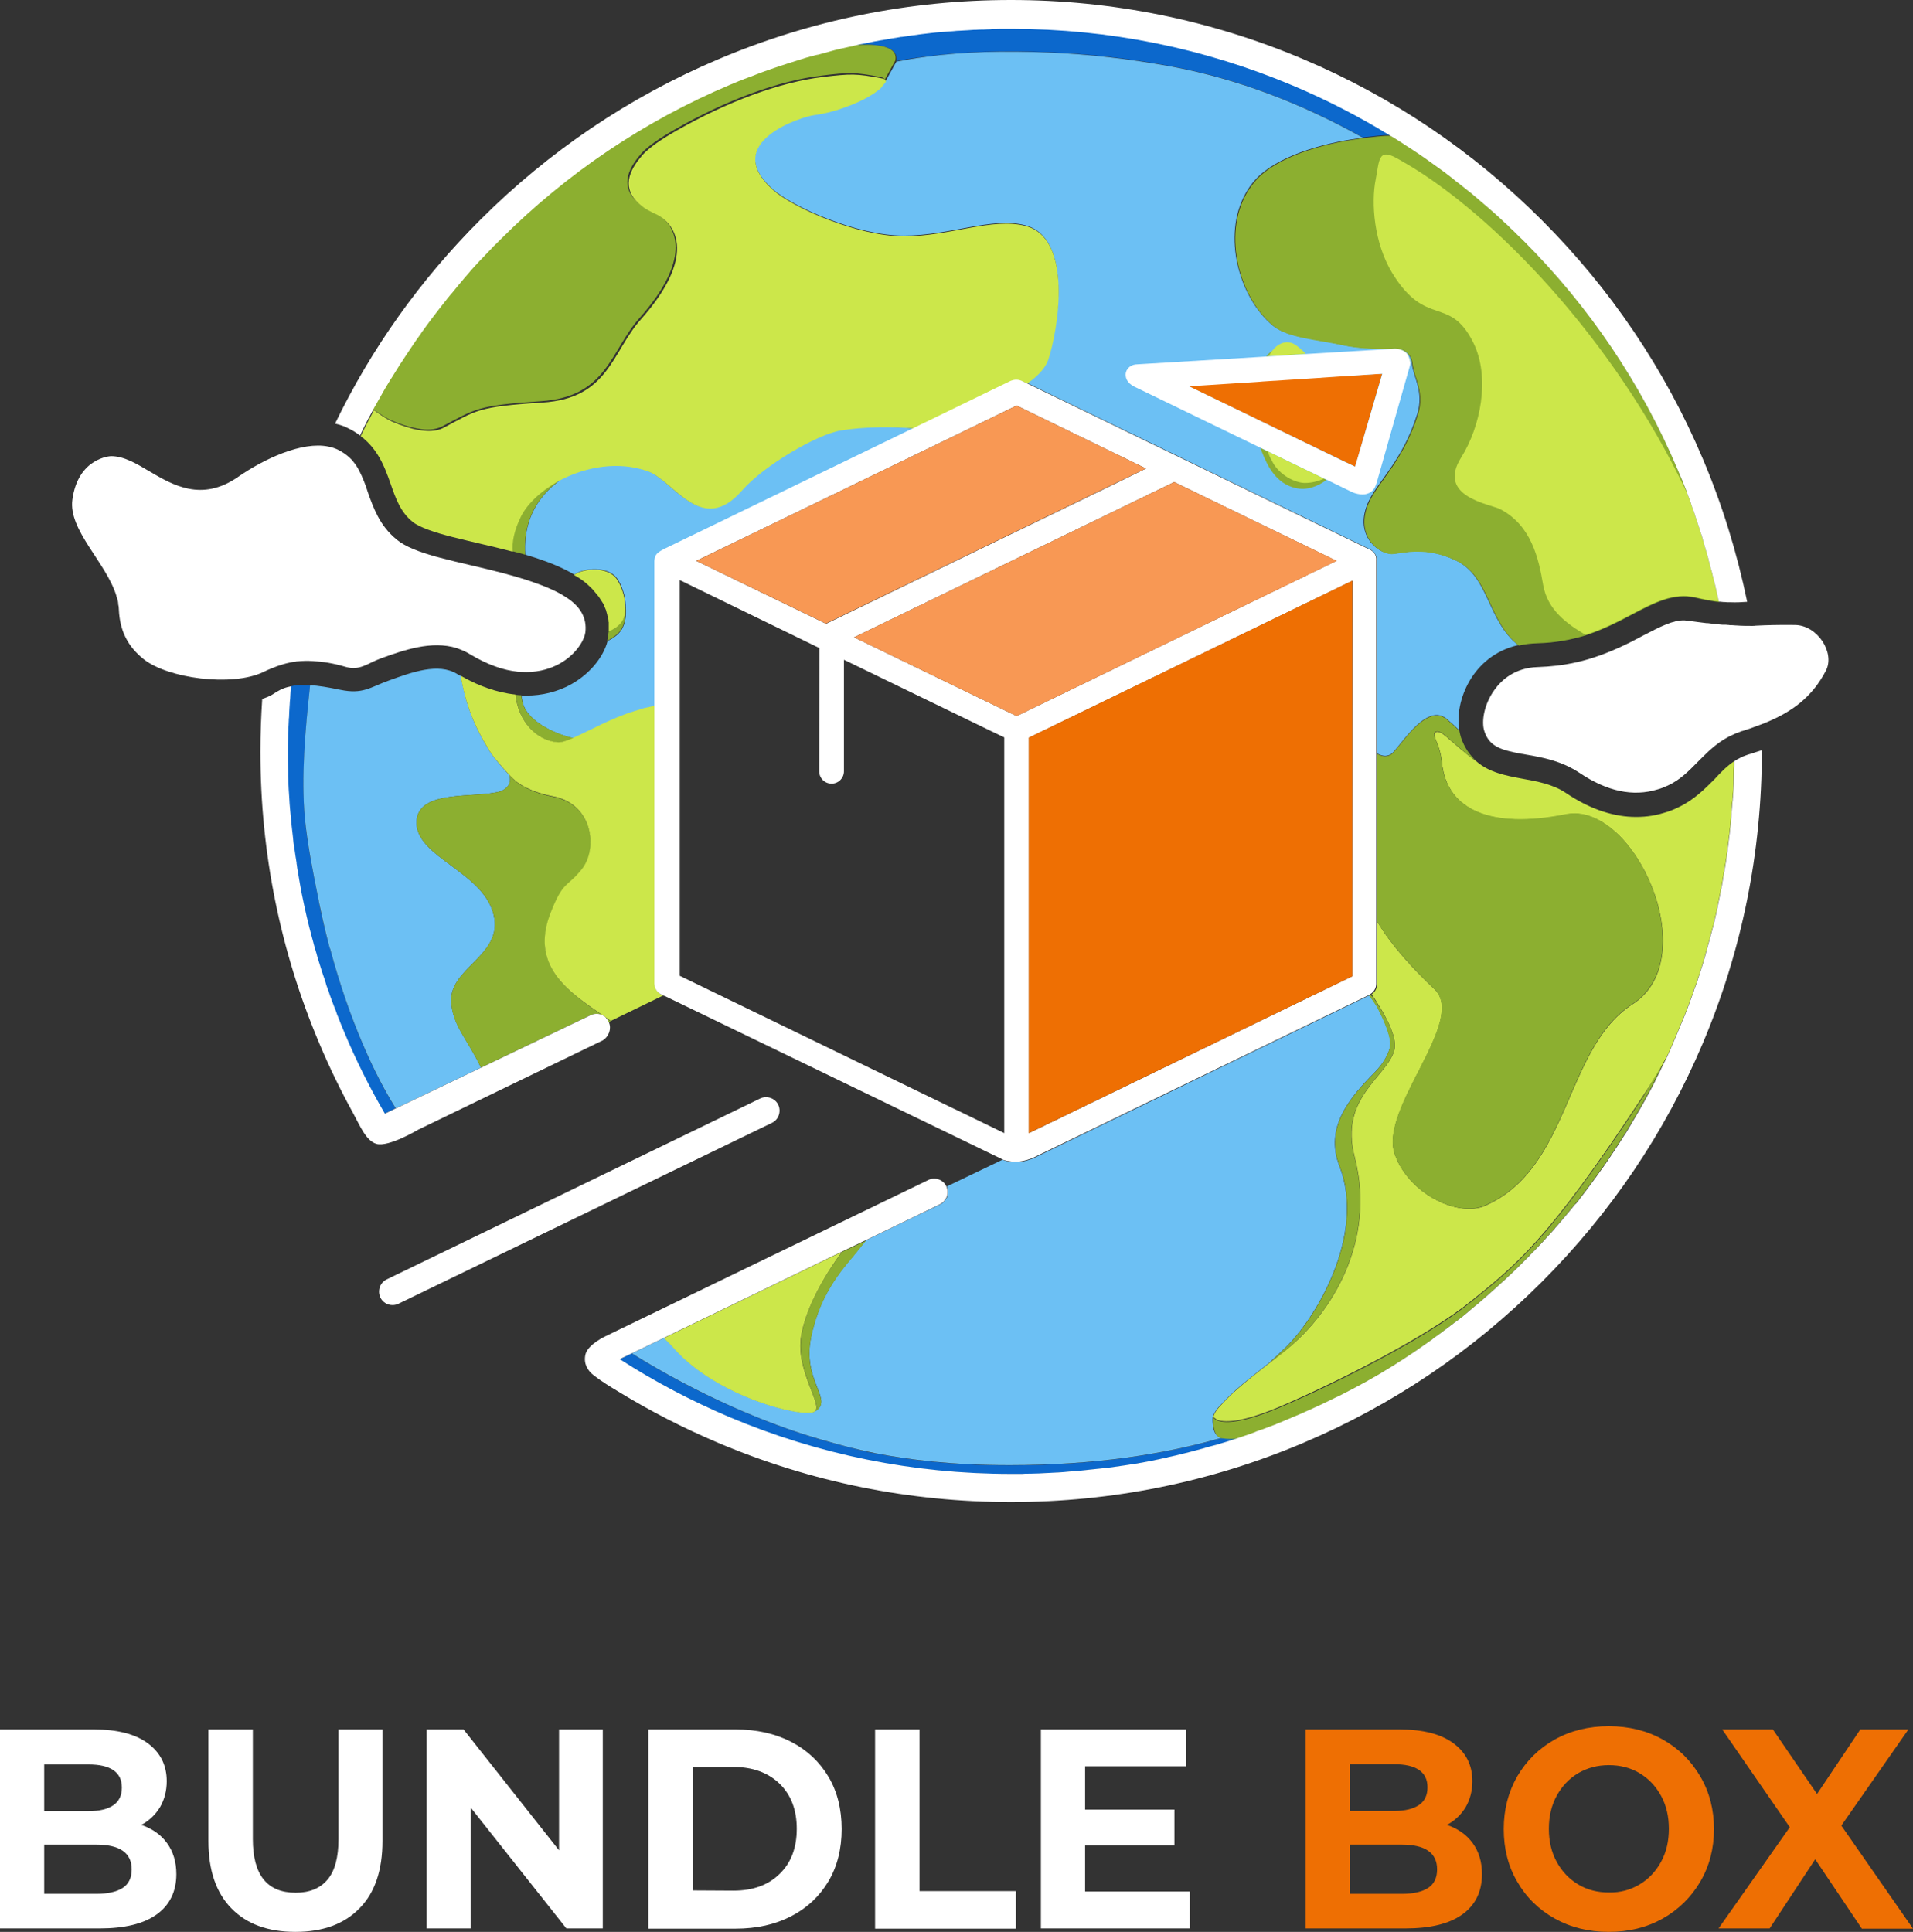 <?xml version="1.0" encoding="utf-8"?>
<!-- Generator: Adobe Illustrator 22.1.0, SVG Export Plug-In . SVG Version: 6.00 Build 0)  -->
<svg version="1.1" id="LOGO_BLECK_bg__x28_the_text_below_x29_"
	 xmlns="http://www.w3.org/2000/svg" xmlns:xlink="http://www.w3.org/1999/xlink" x="0px" y="0px" viewBox="0 0 835.3 843.6"
	 style="enable-background:new 0 0 835.3 843.6;" xml:space="preserve">
<rect x="0" y="0" width="835.3" height="843.6" fill="#333333" stroke="none"/>
<style type="text/css">
	.st0{display:none;fill:#282828;}
	.st1{fill:#0C68CC;}
	.st2{fill:#FFFFFF;}
	.st3{fill:#6CC0F4;}
	.st4{fill:#8CAF30;}
	.st5{fill:#CCE74A;}
	.st6{fill:#EE6F03;}
	.st7{fill:none;}
	.st8{fill:#F89854;}
</style>
<rect x="-334.6" y="-250.1" class="st0" width="1505" height="1416"/>
<path id="_контур_синий" class="st1" d="M533.6,627.9c-25.3,7.3-55.5,12-92.9,12c-25.2,0-43.9-2.4-57.9-5.1h-0.1
	c-2.6-0.4-5-1-7.3-1.6c-0.1,0-0.2,0-0.3-0.1c-6.7-1.6-12-3.1-16.3-4.3c-24.1-7-53.8-19.6-82.9-37.7c-0.1,0-0.1-0.1-0.2-0.1l-4.7,2.4
	l-0.4,0.2c15.2,9.8,31.1,18.2,47.9,25.3c38.9,16.5,80.3,24.8,122.9,24.8c1.2,0,2.3,0,3.5,0c0.5,0,1,0,1.5,0c0.9,0,1.8,0,2.7-0.1
	c0.2,0,0.4,0,0.7,0c1.2,0,2.4-0.1,3.6-0.1h0.1c1.3,0,2.5-0.1,3.8-0.2c0.1,0,0.2,0,0.3,0c1.2-0.1,2.4-0.1,3.7-0.2c0.1,0,0.2,0,0.3,0
	c1-0.1,2-0.1,3-0.2c0.7,0,1.3-0.1,2-0.2c3.2-0.2,6.5-0.5,9.7-0.9c1-0.1,2-0.2,2.9-0.3c1-0.1,1.9-0.2,2.9-0.3c0.4,0,0.7-0.1,1.1-0.1
	c0.8-0.1,1.5-0.2,2.3-0.3c2.1-0.3,4.1-0.6,6.2-0.9c1-0.2,2-0.3,3.1-0.5c1-0.2,2-0.3,3.1-0.5c0,0,0,0,0.1,0c1.9-0.3,3.9-0.7,5.8-1.1
	c0.1,0,0.3-0.1,0.4-0.1c0.8-0.2,1.6-0.3,2.4-0.5c0.3,0,0.5-0.1,0.8-0.2c0.7-0.1,1.3-0.3,2-0.4c0.5-0.1,1.1-0.2,1.6-0.4
	c0.7-0.2,1.5-0.3,2.2-0.5c2-0.5,4-1,6.1-1.5c1-0.3,2-0.5,3-0.8s2-0.5,3-0.8c1.3-0.3,2.6-0.7,3.9-1.1s2.6-0.7,3.9-1.1
	c0.7-0.2,1.3-0.4,2-0.6c0.8-0.2,1.6-0.5,2.5-0.8c0.8-0.3,1.6-0.5,2.5-0.8c0.1,0,0.2-0.1,0.3-0.1
	C537.6,628.3,535.5,628.2,533.6,627.9z M595,60c-0.2,0-0.4,0.1-0.6,0.1c-0.4,0-0.8,0.1-1.2,0.1l0.1,0.1c0.6-0.1,1.2-0.2,1.8-0.2
	C595.1,60.1,595,60,595,60z M564.3,37C525.4,20.5,484,12.2,441.4,12.2c-1.5,0-2.9,0-4.4,0c-0.1,0-0.2,0-0.3,0c-1.3,0-2.5,0-3.8,0.1
	c-0.6,0-1.1,0-1.7,0.1c-0.7,0-1.4,0-2.1,0.1c-1.1,0-2.1,0.1-3.2,0.1c-0.2,0-0.4,0-0.7,0c-1,0-2,0.1-2.9,0.2c-0.6,0-1.3,0.1-1.9,0.1
	c-0.5,0-1,0.1-1.6,0.1c-0.9,0.1-1.9,0.1-2.8,0.2c-0.5,0-1,0.1-1.5,0.1c-1.3,0.1-2.5,0.2-3.8,0.3c-1.5,0.1-2.9,0.3-4.3,0.4
	c-2.9,0.3-5.8,0.7-8.7,1.1c-1.4,0.2-2.7,0.4-4.1,0.6c-0.3,0-0.6,0.1-0.9,0.1c-1.2,0.2-2.4,0.4-3.7,0.6s-2.7,0.5-4,0.7
	c-0.2,0-0.5,0.1-0.7,0.1c-1.1,0.2-2.2,0.4-3.3,0.6c-0.4,0.1-0.9,0.2-1.3,0.3c-0.8,0.2-1.7,0.3-2.5,0.5c-0.6,0.1-1.1,0.2-1.7,0.3
	c-1,0.2-2.1,0.4-3.1,0.7c-0.2,0-0.3,0.1-0.4,0.1c7.9-0.6,20.7-0.6,19.4,7c3.9-0.8,8-1.4,12.2-1.9c0.2,0,0.4-0.1,0.6-0.1
	c17-2.2,33.8-2.6,53.2-1.9c17.2,0.7,35.5,2.6,54.9,6.3c27.9,5.3,56,15.9,82.7,30.9c4.5-0.5,8.7-1.1,12-1
	C593.4,50.6,579.2,43.3,564.3,37z M172.2,483.1c-8.2-13.2-19.4-36.5-28-68.5c0-0.1-0.1-0.2-0.1-0.3c-0.1-0.2-0.1-0.4-0.2-0.5
	c0-0.1-0.1-0.3-0.1-0.4c0-0.1-0.1-0.2-0.1-0.3c-1.1-4.2-2.2-8.5-3.2-12.9c-0.5-2-0.9-4.2-1.3-6.5c0-0.1,0-0.1,0-0.2
	c-2.6-12.8-5.1-25.1-6.1-36.3c-1.5-18.1,0.1-37.4,2.3-57.9c-2.8-0.2-5.1-0.2-7.1,0.1c-0.1,0-0.2,0-0.3,0.1c-0.4,0.1-0.8,0.1-1.2,0.2
	c-0.1,0.7-0.1,1.3-0.2,2c0,0.5-0.1,1-0.1,1.5c-0.1,0.7-0.1,1.3-0.1,2c-0.1,0.8-0.1,1.6-0.2,2.4c0,0.5-0.1,1-0.1,1.5
	c0,0.6-0.1,1.2-0.1,1.8c-0.1,0.8-0.1,1.6-0.1,2.4c0,0.4,0,0.9-0.1,1.3c0,0.7-0.1,1.5-0.1,2.2s-0.1,1.5-0.1,2.2c0,0.6,0,1.2-0.1,1.8
	c0,0.2,0,0.4,0,0.6c-0.1,5-0.1,10.2,0.1,15.6c0,0.1,0,0.2,0,0.2c0,1.2,0.1,2.4,0.1,3.6c0,0.1,0,0.3,0,0.4c0.1,2.4,0.2,4.7,0.4,7
	c0.1,1.8,0.2,3.7,0.4,5.5c0.1,1.8,0.3,3.7,0.5,5.5c0.1,1.2,0.2,2.4,0.4,3.6c0.1,1.2,0.3,2.4,0.4,3.5v0.1c0.1,1.1,0.3,2.2,0.4,3.3
	c0,0.1,0,0.3,0.1,0.4c0.1,1.2,0.3,2.3,0.5,3.5c0.1,1,0.3,2.1,0.5,3.1c0,0.3,0.1,0.6,0.1,0.9c0.2,1.1,0.3,2.1,0.5,3.2
	c0.2,1.2,0.4,2.4,0.6,3.6c0.2,1.1,0.4,2.3,0.6,3.4c0,0.2,0.1,0.5,0.1,0.7c0.2,1,0.4,1.9,0.6,2.9c1.2,6,2.6,12,4.2,17.9
	c0.2,0.7,0.4,1.4,0.6,2.2c0.2,0.6,0.3,1.2,0.5,1.9c0.3,1,0.6,2,0.9,3c0.3,0.9,0.5,1.9,0.8,2.8c0.5,1.6,1,3.2,1.5,4.8
	c0.2,0.6,0.4,1.2,0.6,1.8c0.3,0.9,0.6,1.8,0.9,2.6c0.1,0.2,0.2,0.5,0.2,0.7c0.2,0.7,0.5,1.4,0.7,2.2c0.2,0.6,0.4,1.1,0.6,1.6
	c0.4,1.1,0.8,2.1,1.1,3.2c0.4,1.1,0.8,2.1,1.2,3.2c0.3,0.8,0.6,1.7,1,2.5c0.3,0.7,0.6,1.4,0.8,2.2c0.9,2.3,1.8,4.6,2.8,6.9
	c5.2,12.2,11,24,17.6,35.3l0.7-0.2l4.1-2C172.6,483.8,172.4,483.4,172.2,483.1z"/>
<path class="st2" d="M171.4,569.9c-2.2,0-4.3-1.2-5.3-3.3c-1.4-2.9-0.2-6.5,2.7-7.9l163.1-79c2.9-1.4,6.5-0.2,7.9,2.7
	s0.2,6.5-2.7,7.9l-163.1,79C173.2,569.7,172.3,569.9,171.4,569.9z"/>
<g id="Вода">
	<path class="st3" d="M607.1,455.3c-0.2-3.9-2.8-9.9-5.5-15.2V440c-1.3-2-2.5-3.8-3.7-5.3l-0.9,0.4l-146,70.8c0,0-3.9,1.6-7.1,1.6
		s-5.5-0.8-5.5-0.8l-0.4-0.2l-0.2-0.1l-24.4,11.7c0.3,0.6,0.4,1.2,0.5,1.8c0,0.1,0,0.2,0,0.3s0,0.1,0,0.2c0,0.4,0,0.8-0.1,1.2
		c0,0.1,0,0.1,0,0.2c0,0,0,0,0,0.1s-0.1,0.3-0.1,0.4v0.1c0,0.1-0.1,0.3-0.2,0.4c-0.1,0.1-0.1,0.3-0.2,0.4c0,0.1-0.1,0.2-0.2,0.3
		c-0.1,0.1-0.1,0.2-0.2,0.3c0,0,0,0.1-0.1,0.1c-0.2,0.3-0.5,0.6-0.7,0.9c-0.1,0.1-0.1,0.1-0.2,0.2c-0.4,0.4-0.9,0.8-1.5,1l-14.1,6.8
		l-18.2,8.8l0,0c-1.3,1.6-2.5,3.2-3.7,4.6c-4.8,6.2-16.1,16.9-20.3,38c-3.8,19.1,10.2,27.1,1.7,32.1c0,0-0.1,0-0.1,0.1
		c-5.3,2.8-42.1-6.4-60.8-27.1c-1.6-1.8-3.2-3.5-4.9-5.1l-13.7,6.6l-0.4,0.2c29.1,18.1,58.8,30.8,82.9,37.7
		c4.3,1.2,9.6,2.8,16.3,4.3c0.1,0,0.2,0,0.3,0.1c2.3,0.5,4.7,1.1,7.3,1.6h0.1c13.9,2.7,32.6,5.1,57.9,5.1c37.4,0,67.6-4.7,92.9-12
		c-0.1,0-0.2,0-0.3,0c-0.6-0.1-1.1-0.3-1.5-0.6l0,0c-2.9-2.1-2.3-8.5-2.3-8.5s0,0,0.1,0.1c0.2-0.9,0.7-1.9,1.5-3.1l0,0
		c0.6-0.8,1.4-1.7,2.4-2.7c1.1-1.2,2.2-2.3,3.4-3.5c3.5-3.4,7.7-6.8,12-10.2l0,0l0,0l0,0l0,0l3.8-3c0.4-0.3,0.8-0.7,1.3-1l0,0
		c2-1.9,4.1-3.8,6.3-5.9c13.7-12.6,36.4-49.9,24.5-80.3c-6.6-17,4.8-30,15.2-40.6C603.4,465.2,607.2,459.6,607.1,455.3z
		 M662.9,281.7c-13.6-10.7-12.6-30.1-27.4-37.1c-6.6-3.1-12.1-3.9-16.6-3.9c-4.8,0-8.4,1-10.9,1.1c-0.2,0-0.4,0-0.7,0
		c-6.2-0.3-16.3-8.7-9.7-22.9c4.1-8.8,14.9-17.9,21.2-38c3.1-9.7-1.7-16.2-2.3-22c0-0.2,0-1.5-0.8-3c-0.6-1.2-1.5-2.3-3-3
		s-3.7-0.8-3.8-0.8s-0.2,0-0.4,0c-1.3,0.1-3,0.1-5,0.1c-4.9,0-11.4-0.3-17.3-1.6c-11.7-2.6-24.2-3.3-30.4-8.4
		c-14.8-12.2-22.3-39.3-11.9-57.8c1.2-2.1,2.6-4.2,4.3-6c9-10,29.1-15.9,45.1-18c0.6-0.1,1.2-0.2,1.8-0.2c0,0-0.1,0-0.1-0.1
		c-26.7-15-54.8-25.6-82.7-30.9c-19.3-3.6-37.7-5.6-54.9-6.3c-19.4-0.7-36.2-0.4-53.2,1.9c-0.2,0-0.4,0.1-0.6,0.1
		c-4,0.5-8.1,1.2-12.2,2l-4.7,8.5l0,0l-0.3,0.5l0,0c0,0-0.1,0.1-0.2,0.2l-0.1,0.1l-0.1,0.1c-0.1,0.2-0.3,0.4-0.5,0.6
		c-0.6,0.7-1.3,1.5-1.8,1.9c-0.1,0.1-0.1,0.1-0.2,0.2l-0.1,0.1c-2.2,1.7-5.4,3.6-9.1,5.3c-0.3,0.1-0.5,0.2-0.8,0.3
		c-0.3,0.1-0.6,0.2-0.8,0.4c-0.6,0.3-1.3,0.5-2,0.8c-0.1,0-0.1,0-0.1,0c-4.7,1.9-10.1,3.4-15.3,4.1c-4.6,0.6-41.1,11.7-18,32.5
		c8.7,7.8,36.9,20.4,57.3,20.4c20.3,0,38.7-8.4,53.2-4.5c20.9,5.6,14.2,45.6,9.4,58.3c-0.9,2.5-3.3,6.3-9.2,10.3l150.1,72.8
		c1.8,0.8,3,2.6,3.1,4.6V329c1,0.4,1.8,0.8,2.4,0.9c1.6,0.5,3.7-0.2,4.7-1.4c4.8-5.2,15.1-21.6,23.5-14.5c1.9,1.6,3.7,3.3,5.4,4.9
		C635,306.5,642.7,286.3,662.9,281.7z M578.1,209l-24.6-11.9l-3.1-1.5c0.2,0.5,0.3,1,0.5,1.5c2.7,7,6.6,14.1,14.7,16
		c5.1,1.2,9.7-0.7,13.6-3.5L578.1,209z M566,150.8c-4-2.8-8-0.9-10.6,2.5l-2.5,2.3l1.1-0.1l11.7-0.7l4.5-0.3
		C568.4,152.7,566.8,151.4,566,150.8z M222.4,338.5c-2.8-3-6.8-7.7-8.1-9.7c-7.2-11.4-10.7-20.4-13.1-33.6c-0.5-0.3-1.1-0.6-1.6-0.9
		c-8.2-5-19.7-0.8-29.9,2.9c-8.1,2.9-11.2,6.1-21.2,4c-5.3-1.1-9.5-1.8-13.1-2c-2.2,20.5-3.9,39.8-2.3,57.9
		c1.1,11.3,3.5,23.6,6.1,36.3c0,0.1,0,0.1,0,0.2c0.5,2.2,0.9,4.4,1.4,6.6c1,4.4,2,8.7,3.1,12.8c0,0.1,0,0.2,0.1,0.3
		c0,0.1,0.1,0.3,0.1,0.4c0,0.2,0.1,0.4,0.2,0.5c0,0.1,0.1,0.2,0.1,0.3c8.6,32,19.8,55.3,28,68.5c0.2,0.3,0.4,0.6,0.5,0.9l0,0
		l0.1,0.1l37.2-17.8c-5.7-12.2-12.6-18.6-13-29.1c-0.5-14.1,21.2-19.7,18.9-35.7c-2.9-20.7-35.3-26.7-34-43.1
		c1.1-13.8,25.9-9.5,36.8-12.8C220.8,344.6,223.7,342.5,222.4,338.5z M366.8,187.7c-10.2,1.6-33.6,15.3-43.1,26.2
		c-17.8,20.3-29.8-4.5-41.4-8.5c-12.8-4.4-26.6-1.9-37.4,3.7c-0.5,0.6-1.1,1.2-1.8,1.7c-12,9.4-14.4,21.6-13.7,31.4
		c6.4,1.9,12.6,4.1,17.9,6.8c1.2,0.6,2.4,1.3,3.5,1.9c4.3-3.1,14.6-3.7,18.5,1.5c2.1,2.8,3.8,7.7,3.9,12.1c0,0,0,0,0,0.1
		c0.5,4.4-0.3,9.1-2.9,11.8c-1.3,1.4-3,2.6-5,3.5c-1.7,6.7-7.7,15-18,20c-6.6,3.1-13.3,4.1-19.6,3.8c0.2,1.6,0.5,3.1,1,4.5
		c2.7,6.9,12.8,12.1,21.8,14.2c1.8-0.8,3.8-1.8,5.9-2.8c0.6-0.3,1.2-0.6,1.9-0.9c3-1.5,6.2-3.1,9.8-4.6c1.1-0.5,2.3-1,3.4-1.4
		c1.4-0.6,2.9-1.1,4.4-1.6c0.2-0.1,0.5-0.2,0.7-0.2c1.3-0.4,2.6-0.8,3.9-1.2c0.5-0.1,0.9-0.2,1.4-0.4c1.3-0.3,2.7-0.7,4.1-0.9v-62.9
		l0,0c0-0.5,0-1.2,0.3-1.9c0.1-0.2,0.1-0.4,0.2-0.5c0-0.1,0.1-0.2,0.1-0.2c0-0.1,0.1-0.2,0.1-0.2c0.7-1.4,4-2.9,4-2.9l108.7-52.7
		C388.4,186,377.3,186,366.8,187.7z"/>
</g>
<g id="Земля">
	<path class="st4" d="M728.1,460.5c-0.5,1.1-1,2.2-1.6,3.3c-0.3,0.5-0.5,1.1-0.8,1.6c-0.9,1.9-1.8,3.8-2.8,5.7
		c-0.2,0.5-0.5,1-0.7,1.5c0,0.1-0.1,0.1-0.1,0.2c-0.7,1.3-1.3,2.6-2,3.8c-3.1,5.9-6.5,11.6-9.9,17.3c-0.3,0.6-0.7,1.1-1.1,1.7
		c-1.9,3-3.8,6-5.8,8.9c-0.7,1-1.3,2-2,3s-1.4,2.1-2.2,3.1c-0.7,1-1.5,2.1-2.2,3.1c-1.5,2-3,4.1-4.5,6.1c-0.8,1-1.5,2-2.3,3
		c-0.3,0.4-0.7,0.9-1,1.3c0,0,0,0,0,0.1c0,0,0,0.1-0.1,0.1l-0.1,0.1c-0.2,0.2-0.4,0.5-0.6,0.7c-0.1,0.1-0.2,0.2-0.2,0.3
		c0,0,0,0.1-0.1,0.1c-0.1,0.1-0.1,0.1-0.2,0.2c-0.2,0.2-0.4,0.5-0.6,0.7c-0.2,0.2-0.4,0.5-0.6,0.7c-0.2,0.3-0.5,0.6-0.7,0.9
		c-1,1.2-2,2.4-3,3.6c-0.7,0.9-1.5,1.7-2.2,2.6c-0.7,0.9-1.5,1.7-2.2,2.5c0,0,0,0,0,0.1l0,0c-0.3,0.3-0.6,0.7-0.9,1
		c-0.7,0.8-1.5,1.6-2.2,2.4c-1.7,1.9-3.4,3.8-5.2,5.6c-0.4,0.4-0.8,0.9-1.3,1.3c-0.4,0.4-0.8,0.9-1.3,1.3c-0.1,0.1-0.2,0.2-0.2,0.3
		c-0.4,0.4-0.9,0.9-1.3,1.3c-0.4,0.4-0.9,0.9-1.3,1.3c-0.9,0.9-1.9,1.9-2.8,2.8c-0.9,0.9-1.9,1.8-2.8,2.7c-0.4,0.4-0.8,0.7-1.2,1.1
		c-0.8,0.8-1.7,1.6-2.6,2.4c-1.1,1-2.1,1.9-3.2,2.9c-1.7,1.6-3.5,3.1-5.2,4.6c-0.7,0.6-1.5,1.2-2.2,1.9c-1.7,1.4-3.4,2.8-5,4.2
		c-0.8,0.7-1.7,1.4-2.5,2c-0.6,0.5-1.2,1-1.8,1.4c-0.1,0.1-0.2,0.2-0.3,0.2c-0.6,0.4-1.1,0.9-1.7,1.3c-0.1,0.1-0.3,0.2-0.4,0.3
		c-0.4,0.3-0.9,0.7-1.3,1c-0.5,0.4-1,0.7-1.5,1.1c-0.4,0.3-0.9,0.7-1.3,1c-0.8,0.6-1.7,1.2-2.5,1.8c-0.6,0.4-1.2,0.8-1.7,1.3
		c-2.4,1.7-4.9,3.4-7.3,5.1c-0.6,0.4-1.2,0.8-1.8,1.2c-1.4,0.9-2.7,1.8-4.1,2.7c-0.4,0.2-0.8,0.5-1.1,0.7c-0.4,0.2-0.8,0.5-1.1,0.7
		c-0.9,0.6-1.8,1.1-2.7,1.7c-6.9,4.3-14,8.2-21.3,11.9c-0.8,0.4-1.5,0.8-2.3,1.1c-2.3,1.1-4.6,2.3-7,3.4c-0.7,0.3-1.5,0.7-2.2,1
		c-3.1,1.4-6.1,2.8-9.3,4.1c-0.9,0.4-1.8,0.8-2.8,1.2c-0.6,0.3-1.3,0.5-1.9,0.8c-0.7,0.3-1.5,0.6-2.2,0.9c-0.3,0.1-0.6,0.2-0.9,0.4
		c-1,0.4-1.9,0.7-2.9,1.1c-0.5,0.2-1,0.4-1.6,0.6c-0.4,0.2-0.9,0.3-1.3,0.5c-0.1,0.1-0.2,0.1-0.4,0.1c-0.8,0.3-1.6,0.6-2.5,0.9
		c-0.1,0.1-0.3,0.1-0.4,0.2c-0.8,0.3-1.6,0.6-2.4,0.9c-1.8,0.6-3.6,1.2-5.3,1.8l0,0l0,0c-2.1,0.1-4.2,0.1-6.1-0.2
		c-0.1,0-0.2,0-0.3,0c-0.6-0.1-1.1-0.3-1.5-0.6l0,0c-2.9-2.1-2.3-8.5-2.3-8.5s0,0,0.1,0.1l0,0c0.2,0.2,0.6,0.7,1.5,1.1
		c2.7,1.2,9.9,1.9,27.9-5.8c26.5-11.3,64.7-30.9,83.2-46c18.9-15.3,33-25.6,74.9-89.4C721.1,472.8,724.7,466.8,728.1,460.5z"/>
	<path class="st4" d="M608.7,458.7c-3.4,11.8-24,20.6-17.3,46.4c9.7,37.3-10.6,68.6-29.2,83.8c-2.5,2.1-5.3,4.2-8.1,6.4
		c2-1.9,4.1-3.8,6.3-5.9c13.7-12.6,36.4-49.9,24.5-80.3c-6.6-17,4.8-30,15.2-40.6c3.2-3.2,7.1-8.8,6.9-13.1
		c-0.2-3.9-2.8-9.9-5.5-15.2v-0.1c-1.3-2-2.5-3.8-3.7-5.3l0.1-0.1l0.2-0.1c0.1,0,0.1-0.1,0.2-0.1c0,0,0.1,0,0.1-0.1
		c0.2,0.2,0.6,0.6,1.2,1.1c0.3,0.5,0.7,1,1.1,1.6c0,0,0,0,0,0.1C605.5,444.3,610.2,453.4,608.7,458.7z"/>
	<path class="st4" d="M228.6,308.1c-0.5-1.4-0.8-2.9-1-4.5c-0.8,0-1.6-0.1-2.4-0.2c1.2,12,9.5,20.1,18.2,20.8c1.7,0.1,4-0.6,7-1.9
		C241.4,320.2,231.3,315,228.6,308.1z M227,225.2c-3.2,6.3-4.1,11.4-3.6,15.4c2,0.5,3.9,1.1,5.9,1.6c-0.7-9.8,1.7-21.9,13.7-31.4
		c0.7-0.5,1.3-1.1,1.8-1.7C236.5,213.4,229.9,219.3,227,225.2z M372,19.8c-0.1,0-0.2,0-0.3,0.1c-0.5,0.1-1,0.2-1.5,0.3
		c-1,0.2-2.1,0.5-3.1,0.7H367c-1,0.2-1.9,0.5-2.9,0.7c-0.6,0.2-1.2,0.3-1.8,0.5c-1.8,0.5-3.6,1-5.5,1.5c-0.1,0-0.1,0-0.2,0
		c-0.9,0.2-1.7,0.5-2.6,0.7c-0.1,0-0.1,0-0.2,0c-1.6,0.5-3.1,0.9-4.7,1.4c-1.2,0.3-2.3,0.7-3.5,1.1c-0.8,0.3-1.6,0.5-2.5,0.8
		c-2.2,0.7-4.4,1.5-6.6,2.2c-1.1,0.4-2.3,0.8-3.4,1.2c-1.2,0.4-2.5,0.9-3.7,1.4c-0.1,0-0.2,0.1-0.2,0.1c-1.1,0.4-2.1,0.8-3.2,1.2
		c-0.9,0.4-1.9,0.7-2.8,1.1c-0.6,0.2-1.2,0.5-1.8,0.7c-1,0.4-1.9,0.8-2.9,1.2c-37.6,15.9-71.4,38.7-100.4,67.7
		c-0.7,0.7-1.4,1.4-2.1,2.1c-0.4,0.4-0.9,0.9-1.3,1.3c-0.7,0.7-1.3,1.4-2,2.1s-1.3,1.4-2,2.1c-1.1,1.2-2.2,2.3-3.3,3.5
		c-0.7,0.7-1.3,1.5-2,2.2c-0.3,0.4-0.7,0.8-1,1.2c-0.7,0.8-1.4,1.6-2,2.3c-0.7,0.8-1.4,1.6-2.1,2.5c-1.1,1.2-2.1,2.5-3.1,3.8
		c-0.7,0.8-1.4,1.7-2.1,2.5c-1,1.2-2,2.5-3,3.8c-0.6,0.7-1.1,1.5-1.7,2.2c-0.8,1-1.5,2-2.3,3s-1.5,2-2.3,3.1c-0.7,1-1.4,1.9-2.1,2.9
		c-0.1,0.2-0.2,0.3-0.3,0.5c-0.7,0.9-1.3,1.9-2,2.8c-0.7,1-1.4,2.1-2.1,3.1c-0.5,0.8-1.1,1.6-1.6,2.4c-0.4,0.6-0.8,1.2-1.2,1.8
		c-0.5,0.8-1,1.5-1.5,2.3c-0.4,0.7-0.9,1.4-1.3,2c-1,1.6-2,3.2-3,4.8c-0.4,0.7-0.8,1.4-1.3,2.1c-1.3,2.2-2.6,4.4-3.9,6.7
		c-0.5,0.8-0.9,1.6-1.4,2.5c-0.5,0.8-0.9,1.7-1.4,2.5c1.1,0.8,4.6,3.4,7.7,4.9c0.2,0.1,0.5,0.2,0.7,0.3c6.6,2.8,15.9,5.6,21.8,2.6
		c14.7-7.6,14.7-9.2,43.3-11.1c29-1.9,30.3-22.1,43.1-36.4c23.8-26.8,15.9-41.4,6.5-45.9c-0.4-0.2-0.9-0.4-1.3-0.6
		c-0.6-0.3-1.1-0.6-1.7-0.9c-0.2-0.1-0.4-0.2-0.6-0.3c-0.4-0.2-0.7-0.4-1.1-0.7c-0.2-0.1-0.3-0.2-0.5-0.3c-0.2-0.1-0.3-0.2-0.4-0.3
		c-0.1-0.1-0.3-0.2-0.4-0.3c-8.5-6.4-6.8-13.8-1.1-20.9c0.2-0.2,0.4-0.5,0.6-0.7c0.1-0.1,0.2-0.2,0.3-0.4c0.1-0.1,0.2-0.2,0.3-0.4
		c3.2-3.4,8-6.7,14.8-10.6c22.2-12.7,45.2-21.3,64.1-23.5c12.1-1.5,14.4-1.5,25.5,0.6c0.1,0,0.3,0.1,0.4,0.1h0.1h0.1
		c0.9,0.3,1.5,0.7,1.3,1.3l4.7-8.5l0,0C392.7,19.2,379.9,19.1,372,19.8z M367.8,546.6L367.8,546.6c-8.4,11.1-16,24.9-17.9,36.9
		c-2.5,15.2,9.9,30.5,5.9,33c8.5-5.1-5.5-13-1.7-32.1c4.2-21.1,15.5-31.8,20.3-38c1.1-1.5,2.4-3,3.7-4.6l0,0l0,0L367.8,546.6z
		 M240.6,398.6c5.6-14,7.2-10.8,13.5-18.8c7.3-9.1,4.8-28.7-12.7-31.9c-5.8-1.1-12.9-3.5-17.3-7.7c-0.5-0.5-1.1-1-1.7-1.7
		c1.3,4-1.6,6.1-3.7,7c-10.9,3.3-35.7-1-36.8,12.8c-1.3,16.4,31.1,22.4,34,43.1c2.2,16-19.4,21.7-18.9,35.7
		c0.3,10.5,7.2,16.9,13,29.1l47.8-22.9c1.7-0.8,3.6-0.8,5.2,0C248.5,433.3,231.2,422,240.6,398.6z M264.5,444.4
		c0.1,0.1,0.2,0.2,0.3,0.4c0.4,0.4,0.7,0.8,0.9,1.4c0.1,0.1,0.1,0.2,0.2,0.4l0.5-0.3l0.4-0.2C266.1,445.5,265.3,444.9,264.5,444.4z"
		/>
	<path class="st4" d="M614.6,154.8L614.6,154.8C614.6,154.8,614.6,154.7,614.6,154.8c-0.5-0.8-1.3-1.3-2-1.7l0,0
		c-1.2-0.6-2.4-0.8-3.2-0.8c0.9,0.2,2.1,0.5,3.4,1.4c1.8,1.2,2.6,3.6,2.9,4.7C615.6,157.4,615.4,156.1,614.6,154.8z M749.9,260
		c-0.2-0.9-0.4-1.8-0.6-2.7c-0.2-0.9-0.4-1.8-0.6-2.7c0-0.1,0-0.2-0.1-0.3c0-0.1-0.1-0.3-0.1-0.4c-0.2-0.9-0.4-1.8-0.7-2.7
		c-0.2-0.7-0.3-1.4-0.5-2.1c-0.2-0.6-0.3-1.2-0.5-1.7c-0.2-0.9-0.5-1.8-0.7-2.7c-0.3-1-0.6-2-0.8-3c-0.3-1-0.6-2.1-0.9-3.1
		c-0.3-1-0.6-2.1-0.9-3.1c-0.3-0.9-0.6-1.8-0.8-2.7c-0.1-0.2-0.1-0.4-0.2-0.6c-0.3-0.9-0.6-1.9-0.9-2.8c-0.2-0.6-0.4-1.2-0.6-1.8
		c-0.3-0.9-0.6-1.8-0.9-2.7c0-0.1-0.1-0.3-0.1-0.4c-0.1-0.4-0.3-0.8-0.4-1.2c-0.3-0.9-0.6-1.8-1-2.7c0-0.1-0.1-0.2-0.1-0.3
		c-0.2-0.5-0.4-1-0.5-1.5c0-0.1-0.1-0.2-0.1-0.3c-0.2-0.6-0.5-1.3-0.7-1.9c-0.1-0.3-0.3-0.7-0.4-1v-0.1l0,0l0,0
		c-0.2-0.5-0.3-0.9-0.5-1.4c-0.4-1-0.8-2-1.2-3c-0.3-0.7-0.5-1.3-0.8-2c-0.5-1.3-1.1-2.7-1.7-4c-15.9-37.6-38.7-71.4-67.7-100.4
		c-1-1-2-2-3.1-3c-0.3-0.3-0.7-0.7-1-1c-0.7-0.7-1.4-1.4-2.1-2c-0.2-0.2-0.4-0.4-0.6-0.6c-0.8-0.8-1.6-1.5-2.5-2.3
		c-0.5-0.4-0.9-0.9-1.4-1.3c-0.9-0.8-1.8-1.6-2.7-2.4c-0.8-0.7-1.6-1.4-2.4-2.1c-1.6-1.4-3.1-2.7-4.7-4c-1-0.8-2-1.7-3-2.5
		c-0.1-0.1-0.3-0.2-0.4-0.3c-0.8-0.7-1.7-1.4-2.5-2c-0.5-0.4-0.9-0.7-1.4-1.1c-0.6-0.4-1.1-0.9-1.7-1.3c-0.7-0.6-1.4-1.1-2.1-1.7
		c-1-0.8-2-1.5-3-2.3c-2.1-1.6-4.2-3.1-6.4-4.6c-0.8-0.6-1.6-1.1-2.4-1.7c-0.2-0.1-0.4-0.3-0.6-0.4c-0.8-0.6-1.7-1.2-2.5-1.7
		c-0.9-0.6-1.8-1.2-2.7-1.8c-0.9-0.6-1.8-1.2-2.8-1.8c-1.5-1-2.9-1.9-4.4-2.8c-0.4-0.2-0.8-0.5-1.2-0.7c-3.4-0.1-7.5,0.5-12,1
		c-0.2,0-0.4,0.1-0.6,0.1c-0.4,0-0.8,0.1-1.2,0.1l0.1,0.1c-16,2.1-36,7.9-45.1,18c-1.7,1.9-3.1,3.9-4.3,6
		c-10.4,18.5-2.9,45.6,11.9,57.8c6.2,5.2,18.7,5.9,30.4,8.4c5.9,1.3,12.5,1.6,17.3,1.6c1.9,0,3.4-0.1,4.6-0.1c0,0,0.2,0,0.4,0
		c0.1,0,0.3,0,0.4,0c0.1,0,2.3,0,3.8,0.8s2.4,1.9,3,3c0.8,1.5,0.7,2.9,0.8,3c0.6,5.8,5.4,12.3,2.3,22c-6.4,20.1-17.1,29.2-21.2,38
		c-6.6,14.2,3.5,22.6,9.7,22.9c2.6-0.1,6.5-1.2,11.6-1.1c4.5,0,10,0.8,16.6,3.9c14.8,7,13.8,26.4,27.4,37.1l0,0c2.5-0.6,5.2-0.9,8-1
		c8.1-0.2,15.1-1.6,21.3-3.5l0,0c7.7-2.5,14.3-5.9,20.3-9.1c9.7-5.1,18-9.4,27.4-7.3c4.3,1,7.6,1.6,10.5,1.9
		C750.3,261.8,750.1,260.9,749.9,260z"/>
	<path class="st5" d="M349.8,583.5c2-12,9.6-25.8,17.9-36.9l-77.8,37.7c1.7,1.6,3.3,3.3,4.9,5.1c18.7,20.7,55.5,29.9,60.8,27.1
		c0,0,0.1,0,0.1-0.1C359.7,613.9,347.3,598.7,349.8,583.5z M288.9,434.4c-1.8-0.9-3.1-2.8-3.1-4.8V308.2c-1.4,0.3-2.7,0.6-4.1,0.9
		c-0.5,0.1-0.9,0.2-1.4,0.4c-1.3,0.4-2.7,0.8-3.9,1.2c-0.2,0.1-0.5,0.2-0.7,0.2c-1.5,0.5-2.9,1-4.4,1.6c-1.2,0.5-2.3,0.9-3.4,1.4
		c-3.5,1.5-6.8,3.1-9.8,4.6c-0.6,0.3-1.3,0.6-1.9,0.9c-2.2,1.1-4.2,2-5.9,2.8c-2.9,1.3-5.3,2.1-7,1.9c-8.7-0.7-17-8.8-18.2-20.8
		c-8.5-0.9-16.2-4-21.9-7.1c-0.7-0.4-1.5-0.8-2.1-1.2c2.4,13.2,5.9,22.2,13.1,33.6c1.3,2.1,5.3,6.7,8.1,9.7c0.6,0.7,1.2,1.2,1.7,1.7
		c4.3,4.2,11.5,6.6,17.3,7.7c17.5,3.2,20,22.8,12.7,31.9c-6.4,8-8,4.8-13.5,18.8c-9.4,23.5,7.9,34.8,22.5,44.8c0.5,0.3,1,0.7,1.4,1
		l0,0c0.8,0.5,1.6,1.1,2.3,1.6l0,0l23.1-11.2L288.9,434.4z M447.9,98.7c-14.5-3.9-32.9,4.5-53.2,4.5c-20.4,0-48.7-12.6-57.3-20.4
		c-23.1-20.9,13.4-32,18-32.5c5.2-0.7,10.6-2.2,15.3-4.1h0.1c0.7-0.3,1.3-0.5,2-0.8c0.3-0.1,0.6-0.2,0.8-0.4
		c0.3-0.1,0.5-0.2,0.8-0.3c3.8-1.7,7-3.6,9.1-5.3l0.1-0.1l0.2-0.1l0.1-0.1l0.7-0.6l1-1.3c0.2-0.2,0.4-0.4,0.5-0.6l0.1-0.1l0.1-0.1
		c0.1-0.1,0.2-0.2,0.2-0.2l0,0c0.2-0.2,0.3-0.4,0.3-0.6l0,0c0.1-0.6-0.4-1-1.3-1.3h-0.1h-0.1c-0.1,0-0.3-0.1-0.4-0.1
		c-11.1-2.1-13.4-2-25.5-0.6c-18.9,2.3-41.9,10.8-64.1,23.5c-6.8,3.9-11.6,7.2-14.8,10.6c-0.1,0.1-0.2,0.2-0.3,0.4
		c-0.1,0.1-0.2,0.2-0.3,0.4c-0.2,0.2-0.4,0.5-0.6,0.7c-5.7,7-7.4,14.5,1.1,20.9c0.1,0.1,0.3,0.2,0.4,0.3c0.1,0.1,0.3,0.2,0.4,0.3
		c0.2,0.1,0.3,0.2,0.5,0.3c0.3,0.2,0.7,0.4,1.1,0.7c0.2,0.1,0.4,0.2,0.6,0.3c0.5,0.3,1.1,0.6,1.7,0.9c0.4,0.2,0.8,0.4,1.3,0.6
		c9.5,4.5,17.3,19.1-6.5,45.9c-12.8,14.3-14,34.6-43.1,36.4c-28.6,1.8-28.6,3.4-43.3,11.1c-5.9,3-15.2,0.2-21.8-2.6
		c-0.2-0.1-0.5-0.2-0.7-0.3c-3.2-1.5-6.6-4.1-7.7-4.9c-0.1,0.1-0.1,0.3-0.2,0.4c-0.4,0.7-0.7,1.4-1.1,2.1c-0.5,1-1.1,2-1.6,3
		c-0.6,1.1-1.1,2.3-1.7,3.4c-0.4,0.8-0.8,1.6-1.2,2.5c0,0,0.1,0,0.1,0.1c0.3,0.2,0.5,0.4,0.8,0.6c0,0,0,0,0.1,0
		c0.1,0.1,0.1,0.1,0.2,0.2c2.5,2.1,4.5,4.5,6.1,7c2.7,4.2,4.3,8.8,5.8,13c2.2,6.3,4.3,12.3,9.6,16.5c1.6,1.3,4,2.4,7,3.5
		c5.9,2.2,14,4,22,5.9c4.8,1.1,9.7,2.3,14.7,3.6c-0.4-4,0.5-9.1,3.6-15.4c2.9-5.8,9.4-11.8,17.7-16.1c10.8-5.5,24.6-8.1,37.4-3.7
		c11.6,4,23.7,28.8,41.4,8.5c9.6-11,33-24.6,43.1-26.2c10.5-1.7,21.6-1.7,32.5-0.9l42.2-20.5c0.7-0.3,1.5-0.5,2.4-0.5
		c0.8,0,1.6,0.2,2.4,0.5l1.9,0.9c5.9-4,8.3-7.8,9.2-10.3C462,144.3,468.8,104.2,447.9,98.7z"/>
	<path class="st5" d="M757.1,332.5c0,1.4,0,2.7-0.1,4.1c0,0.2,0,0.4,0,0.6c0,1.3-0.1,2.5-0.1,3.8c0,0.3,0,0.7,0,1
		c0,0.8-0.1,1.6-0.1,2.4c0,1-0.1,2-0.2,2.9c0,0.4,0,0.8-0.1,1.2c0,0.8-0.1,1.6-0.2,2.3c-0.1,0.8-0.1,1.7-0.2,2.5
		c0,0.5-0.1,1-0.1,1.5c-0.1,1.2-0.2,2.4-0.3,3.5c0,0.1,0,0.3,0,0.4c-0.1,0.9-0.2,1.9-0.3,2.8c-0.1,0.6-0.1,1.3-0.2,1.9
		c-0.6,5-1.2,10-2,14.9c-0.2,1.1-0.4,2.2-0.6,3.3c-0.1,0.8-0.3,1.6-0.4,2.4c-0.1,0.6-0.2,1.3-0.3,1.9c-0.1,0.8-0.3,1.6-0.5,2.4
		c0,0.2-0.1,0.4-0.1,0.6c-0.2,0.9-0.3,1.7-0.5,2.6c-0.1,0.5-0.2,1-0.3,1.5c-0.2,0.8-0.3,1.6-0.5,2.4c0,0.2-0.1,0.4-0.1,0.6
		c-0.2,1.1-0.5,2.1-0.7,3.2c-0.3,1.2-0.5,2.3-0.8,3.5c-0.3,1.2-0.6,2.3-0.9,3.5c-0.7,2.6-1.4,5.1-2.1,7.7c-0.3,1.1-0.6,2.2-0.9,3.3
		v0.1c-0.4,1.2-0.7,2.5-1.1,3.7c-0.3,1-0.6,2-1,3.1c-0.2,0.5-0.3,1.1-0.5,1.6c-0.3,0.9-0.6,1.8-0.9,2.8c0,0.1,0,0.1-0.1,0.2
		c-0.3,0.9-0.6,1.9-1,2.8c-0.2,0.5-0.4,1-0.5,1.5c-0.3,0.8-0.6,1.6-0.9,2.5c-0.1,0.3-0.2,0.6-0.3,0.8c-0.3,0.8-0.6,1.7-0.9,2.5
		c-0.6,1.6-1.2,3.1-1.8,4.7c-0.3,0.7-0.6,1.4-0.9,2.1c-0.2,0.6-0.5,1.1-0.7,1.7c-0.5,1.1-0.9,2.2-1.4,3.4s-1,2.3-1.5,3.5
		s-1,2.3-1.5,3.5c-0.4,0.9-0.8,1.8-1.2,2.7c-3.4,6.3-7,12.3-11,18.3c-41.9,63.8-56,74.1-74.9,89.4c-18.5,15-56.7,34.6-83.2,46
		c-18.1,7.7-25.2,7-27.9,5.8l-1.5-1.1l0,0c0.2-0.9,0.7-1.9,1.5-3.1l0,0c0.6-0.8,1.4-1.7,2.4-2.7c1.1-1.2,2.2-2.3,3.4-3.5
		c3.5-3.4,7.7-6.8,12-10.2l0,0l0,0l0,0l0,0l3.8-3c0.4-0.3,0.8-0.7,1.3-1l0,0c2.8-2.2,5.6-4.3,8.1-6.4c18.6-15.2,38.9-46.5,29.2-83.8
		c-6.7-25.8,13.9-34.6,17.3-46.4c1.5-5.2-3.2-14.3-7.9-21.5v-0.1c-0.4-0.5-0.7-1.1-1.1-1.6c-0.3-0.4-0.6-0.9-0.9-1.3
		c1.5-1,2.4-2.6,2.4-4.4v-29.3c0,0.1,0.1,0.1,0.1,0.2l0,0v1.8c5.7,9.7,15.3,20.4,25,29.5c14.4,13.6-24.2,52-17.4,71.9
		c6,17.5,27.7,27.7,39.3,22.7c37.7-16.4,34.7-68.9,64.6-88.1c31.5-20.2,0.6-88.7-29-82.8c-32.4,6.5-52.2-1.5-54.3-22.9
		c-0.8-8.1-4.4-11.4-2.9-12.9c1-1,3.2,0.4,4.6,1.6c4.4,3.7,8.5,7.6,13.3,10.9l0.1,0.1c5.5,4.8,12.8,6.2,19.8,7.5
		c6.6,1.2,13.5,2.4,19.3,6.3c9.6,6.5,19.3,10,28.7,10.4c4.7,0.2,9.4-0.3,13.9-1.7c2.2-0.6,4.3-1.4,6.3-2.4c6.9-3.2,11.7-8.1,16-12.4
		C751.4,337.2,754.1,334.5,757.1,332.5z"/>
	<path class="st5" d="M712.6,268.1c-6.1,3.2-12.6,6.6-20.3,9.1c-8-4.7-16.6-10.8-18.5-21.8c-2-11.8-5.2-25.9-18.6-33
		c-4.3-2.3-28.1-5.3-17.2-22.6c8.3-13.1,13-34.9,5.2-50.4c-10.4-20.6-20.5-6-35.3-30.2c-7.9-13-9.3-30.4-7.2-40.9
		c1.6-7.8,0.9-13.8,9-9.3c1.3,0.7,2.6,1.4,3.8,2.2c0,0,0,0,0.1,0c37.8,22,91.2,76.4,123.1,144.3l0,0l0,0v0.1c0.1,0.3,0.3,0.7,0.4,1
		c0.2,0.6,0.5,1.2,0.7,1.9c0,0.1,0.1,0.2,0.1,0.3c0.2,0.5,0.4,1,0.5,1.5c0,0.1,0.1,0.2,0.1,0.3c0.3,0.9,0.6,1.8,1,2.7
		c0.1,0.4,0.3,0.8,0.4,1.2c0,0.1,0.1,0.3,0.1,0.4c0.3,0.9,0.6,1.8,0.9,2.7c0.2,0.6,0.4,1.2,0.6,1.8c0.3,0.9,0.6,1.9,0.9,2.8
		c0.1,0.2,0.1,0.4,0.2,0.6c0.3,0.9,0.6,1.8,0.8,2.7c0.3,1,0.6,2.1,0.9,3.1s0.6,2.1,0.9,3.1c0.3,1,0.6,2,0.8,3
		c0.2,0.9,0.5,1.8,0.7,2.7c0.2,0.6,0.3,1.2,0.5,1.7c0.2,0.7,0.4,1.4,0.5,2.1c0.2,0.9,0.5,1.8,0.7,2.7c0,0.1,0.1,0.3,0.1,0.4
		s0,0.2,0.1,0.3c0.2,0.9,0.4,1.8,0.6,2.7c0.2,0.9,0.4,1.8,0.6,2.7c0.2,0.9,0.4,1.8,0.6,2.6c-2.9-0.3-6.2-0.9-10.5-1.9
		C730.6,258.7,722.2,263,712.6,268.1z"/>
	<path class="st4" d="M273,264.5c0.1,2.7-0.4,5.3-1.8,7.1c-1.2,1.6-3.1,2.9-5.4,3.8c0,0.3,0,0.6-0.1,0.9c0,0.3-0.1,0.5-0.1,0.8
		s-0.1,0.5-0.1,0.8c-0.1,0.6-0.2,1.3-0.4,1.9c1.9-0.9,3.6-2.1,5-3.5C272.7,273.6,273.5,269,273,264.5z"/>
	<path class="st5" d="M263.4,263.6c0,0.1,0.1,0.1,0.1,0.2l1.1,2.6l0.6,2.2v0.1c0,0.1,0,0.2,0.1,0.3c0,0.1,0.1,0.3,0.1,0.4
		c0,0.1,0.1,0.3,0.1,0.4c0,0.1,0,0.2,0.1,0.4c0.1,0.3,0.1,0.6,0.1,1c0,0.2,0,0.3,0.1,0.5c0,0.2,0,0.4,0,0.6v0.6c0,0.2,0,0.4,0,0.6
		c0,0.7,0,1.4,0,2.2c2.2-0.9,4.1-2.2,5.4-3.8c1.4-1.8,1.9-4.3,1.8-7.1c0,0,0,0,0-0.1c-0.1-4.4-1.8-9.2-3.9-12.1
		c-3.9-5.2-14.2-4.6-18.5-1.5c0.1,0,0.1,0.1,0.2,0.1c4.4,2.3,7.3,5.5,7.9,6.1l0.1,0.1l2.1,2.5c0.1,0.1,0.2,0.3,0.3,0.4l0.1,0.1
		l0.1,0.1L263.4,263.6z"/>
	<path class="st4" d="M712.8,438.4c-29.9,19.2-26.9,71.8-64.6,88.1c-11.7,5.1-33.3-5.2-39.3-22.7c-6.8-19.9,31.8-58.2,17.4-71.9
		c-9.7-9.2-19.3-19.9-25-29.5v-1.8l0,0l-0.1-15.9v-55.5c1,0.4,1.8,0.8,2.4,0.9c1.6,0.5,3.7-0.2,4.7-1.4c4.8-5.2,15.1-21.6,23.5-14.5
		c1.9,1.6,3.7,3.3,5.4,4.9c0.2,1.1,0.5,2.2,0.8,3.2c1.6,4.4,3.8,7.5,6.5,9.9c-4.8-3.2-8.9-7.2-13.3-10.9c-1.4-1.2-3.5-2.6-4.6-1.6
		c-1.6,1.5,2.1,4.8,2.9,12.9c2.1,21.4,21.9,29.4,54.3,22.9C713.4,349.7,744.3,418.1,712.8,438.4z"/>
	<path class="st4" d="M563.8,153.3c-2.9-2-5.9-1.6-8.4,0c-0.9,0.6-1.8,1.4-2.5,2.3l1.1-0.1l11.7-0.7
		C565.1,154.2,564.5,153.7,563.8,153.3z M578.1,209l-24.6-11.9l-3.1-1.5c0.2,0.5,0.3,1,0.5,1.5c2.7,7,6.6,14.1,14.7,16
		c5.1,1.2,9.7-0.7,13.6-3.5L578.1,209z"/>
	<path class="st5" d="M566,150.8c-4-2.8-8-0.9-10.6,2.5c-0.5,0.7-1,1.4-1.4,2.2l11.7-0.7l4.5-0.3C568.4,152.7,566.8,151.4,566,150.8
		z M553.5,197.1c0.5,1.4,1.1,2.8,1.9,4.2c3.2,6.4,10.4,9.6,14.3,9.6c3,0,5.8-0.7,8.4-1.9L553.5,197.1z"/>
</g>
<path id="контур" class="st2" d="M764.6,329.1c-0.4,0.1-0.9,0.3-1.3,0.4c-0.8,0.3-1.7,0.6-2.4,0.9c-0.1,0-0.1,0-0.2,0.1
	c-0.4,0.2-0.8,0.4-1.2,0.6c-0.7,0.3-1.3,0.7-1.9,1.1c-0.1,0.1-0.3,0.2-0.4,0.3c0,1.4,0,2.7-0.1,4.1c0,0.2,0,0.4,0,0.6
	c0,1.3-0.1,2.5-0.1,3.8c0,0.3,0,0.7,0,1c0,0.8-0.1,1.6-0.1,2.4c0,1-0.1,2-0.2,2.9c0,0.4,0,0.8-0.1,1.2c0,0.8-0.1,1.6-0.2,2.3
	c-0.1,0.8-0.1,1.7-0.2,2.5c0,0.5-0.1,1-0.1,1.5c-0.1,1.2-0.2,2.4-0.3,3.5c0,0.1,0,0.3,0,0.4c-0.1,0.9-0.2,1.9-0.3,2.8
	c-0.1,0.6-0.1,1.3-0.2,1.9c-0.6,5-1.2,10-2,14.9c-0.2,1.1-0.4,2.2-0.6,3.3c-0.1,0.8-0.3,1.6-0.4,2.4c-0.1,0.6-0.2,1.3-0.3,1.9
	c-0.1,0.8-0.3,1.6-0.5,2.4c0,0.2-0.1,0.4-0.1,0.6c-0.2,0.9-0.3,1.7-0.5,2.6c-0.1,0.5-0.2,1-0.3,1.5c-0.2,0.8-0.3,1.6-0.5,2.4
	c0,0.2-0.1,0.4-0.1,0.6c-0.2,1.1-0.5,2.1-0.7,3.2c-0.3,1.2-0.5,2.3-0.8,3.5s-0.6,2.3-0.9,3.5c-0.7,2.6-1.4,5.1-2.1,7.7
	c-0.3,1.1-0.6,2.2-0.9,3.3v0.1c-0.4,1.2-0.7,2.5-1.1,3.7c-0.3,1-0.6,2-1,3.1c-0.2,0.5-0.3,1.1-0.5,1.6c-0.3,0.9-0.6,1.8-0.9,2.8
	c0,0.1,0,0.1-0.1,0.2c-0.3,0.9-0.6,1.9-1,2.8c-0.2,0.5-0.4,1-0.5,1.5c-0.3,0.8-0.6,1.6-0.9,2.5c-0.1,0.3-0.2,0.6-0.3,0.8
	c-0.3,0.8-0.6,1.7-0.9,2.5c-0.6,1.6-1.2,3.1-1.8,4.7c-0.3,0.7-0.6,1.4-0.9,2.1c-0.2,0.6-0.5,1.1-0.7,1.7c-0.5,1.1-0.9,2.2-1.4,3.4
	s-1,2.3-1.5,3.5s-1,2.3-1.5,3.5c-0.4,0.9-0.8,1.8-1.2,2.7c-0.5,1.1-1,2.2-1.6,3.3c-0.3,0.5-0.5,1.1-0.8,1.6
	c-0.9,1.9-1.8,3.8-2.8,5.7c-0.2,0.5-0.5,1-0.7,1.5c0,0.1-0.1,0.1-0.1,0.2c-0.7,1.3-1.3,2.6-2,3.8c-3.1,5.9-6.5,11.6-9.9,17.3
	c-0.3,0.6-0.7,1.1-1.1,1.7c-1.9,3-3.8,6-5.8,8.9c-0.7,1-1.3,2-2,3s-1.4,2.1-2.2,3.1c-0.7,1-1.5,2.1-2.2,3.1c-1.5,2-3,4.1-4.5,6.1
	c-0.8,1-1.5,2-2.3,3c-0.3,0.4-0.7,0.9-1,1.3c0,0,0,0,0,0.1l0,0l0,0l-0.1,0.1l0,0l0,0l0,0l0,0l0,0c-0.1,0.1-0.1,0.2-0.2,0.2
	c-0.1,0.2-0.2,0.3-0.4,0.5c-0.1,0.1-0.2,0.2-0.2,0.3c0,0,0,0.1-0.1,0.1c-0.1,0.2-0.2,0.3-0.4,0.4l-0.1,0.1c-0.1,0.1-0.2,0.2-0.3,0.3
	c-0.2,0.2-0.4,0.5-0.6,0.7c-0.2,0.3-0.5,0.6-0.7,0.9c-1,1.2-2,2.4-3,3.6c-0.7,0.9-1.5,1.7-2.2,2.6c-0.7,0.9-1.5,1.7-2.2,2.5
	c0,0,0,0,0,0.1l0,0c-0.3,0.3-0.6,0.7-0.9,1c-0.7,0.8-1.5,1.6-2.2,2.4c-1.7,1.9-3.4,3.8-5.2,5.6c-0.4,0.4-0.8,0.9-1.3,1.3
	c-0.4,0.4-0.8,0.9-1.3,1.3c-0.1,0.1-0.2,0.2-0.2,0.3c-0.4,0.4-0.9,0.9-1.3,1.3c-0.4,0.4-0.9,0.9-1.3,1.3c-0.9,0.9-1.9,1.9-2.8,2.8
	c-0.9,0.9-1.9,1.8-2.8,2.7c-0.4,0.4-0.8,0.7-1.2,1.1c-0.8,0.8-1.7,1.6-2.6,2.4c-1.1,1-2.1,1.9-3.2,2.9c-1.7,1.6-3.5,3.1-5.2,4.6
	c-0.7,0.6-1.4,1.2-2.2,1.9c-1.7,1.4-3.4,2.8-5,4.2c-0.8,0.7-1.7,1.4-2.5,2c-0.6,0.5-1.2,1-1.8,1.4c-0.1,0.1-0.2,0.2-0.3,0.2
	c-0.6,0.4-1.1,0.9-1.7,1.3c-0.1,0.1-0.3,0.2-0.4,0.3c-0.4,0.3-0.9,0.7-1.3,1c-0.5,0.4-1,0.7-1.5,1.1c-0.4,0.3-0.9,0.7-1.3,1
	c-0.8,0.6-1.7,1.2-2.5,1.8c-0.6,0.4-1.2,0.8-1.7,1.3c-2.4,1.7-4.9,3.4-7.3,5.1c-0.6,0.4-1.2,0.8-1.8,1.2c-1.4,0.9-2.7,1.8-4.1,2.7
	c-0.4,0.2-0.8,0.5-1.1,0.7c-0.4,0.2-0.8,0.5-1.1,0.7c-0.9,0.6-1.8,1.1-2.7,1.7c-6.9,4.3-14,8.2-21.3,11.9c-0.8,0.4-1.5,0.8-2.3,1.1
	c-2.3,1.1-4.6,2.3-7,3.4c-0.7,0.3-1.5,0.7-2.2,1c-3.1,1.4-6.1,2.8-9.3,4.1c-0.9,0.4-1.8,0.8-2.8,1.2c-0.6,0.3-1.3,0.5-1.9,0.8
	c-0.7,0.3-1.5,0.6-2.2,0.9c-0.3,0.1-0.6,0.2-0.9,0.4c-1,0.4-1.9,0.7-2.9,1.1c-0.5,0.2-1,0.4-1.6,0.6c-0.4,0.2-0.9,0.3-1.3,0.5
	c-0.1,0.1-0.2,0.1-0.4,0.1c-0.8,0.3-1.6,0.6-2.5,0.9c-0.1,0.1-0.3,0.1-0.4,0.2c-0.8,0.3-1.6,0.6-2.4,0.9c-1.8,0.6-3.6,1.2-5.3,1.8
	l0,0l0,0c-0.1,0-0.2,0.1-0.3,0.1c-0.8,0.3-1.6,0.5-2.5,0.8c-0.8,0.3-1.6,0.5-2.5,0.8c-0.7,0.2-1.3,0.4-2,0.6
	c-1.3,0.4-2.6,0.8-3.9,1.1s-2.6,0.7-3.9,1.1c-1,0.3-2,0.5-3,0.8s-2,0.5-3,0.8c-2,0.5-4,1-6.1,1.5c-0.7,0.2-1.5,0.3-2.2,0.5
	c-0.5,0.1-1.1,0.2-1.6,0.4c-0.7,0.2-1.3,0.3-2,0.4c-0.3,0.1-0.5,0.1-0.8,0.2c-0.8,0.2-1.6,0.3-2.4,0.5c-0.1,0-0.3,0.1-0.4,0.1
	c-1.9,0.4-3.8,0.7-5.8,1.1c0,0,0,0-0.1,0c-1,0.2-2,0.4-3.1,0.5c-1,0.2-2,0.3-3.1,0.5c-2,0.3-4.1,0.6-6.2,0.9
	c-0.8,0.1-1.5,0.2-2.3,0.3c-0.3,0.1-0.7,0.1-1.1,0.1c-1,0.1-1.9,0.2-2.9,0.3s-1.9,0.2-2.9,0.3c-3.2,0.4-6.4,0.7-9.7,0.9
	c-0.7,0.1-1.3,0.1-2,0.2c-1,0.1-2,0.1-3,0.2c-0.1,0-0.2,0-0.3,0c-1.2,0.1-2.4,0.1-3.7,0.2c-0.1,0-0.2,0-0.3,0
	c-1.3,0.1-2.5,0.1-3.8,0.2h-0.1c-1.2,0-2.4,0.1-3.6,0.1c-0.2,0-0.4,0-0.7,0c-0.9,0-1.8,0-2.7,0.1c-0.5,0-1,0-1.5,0
	c-1.2,0-2.3,0-3.5,0c-42.6,0-84-8.4-122.9-24.8c-16.7-7.1-32.7-15.5-47.9-25.3l0.4-0.2l4.8-2.3l0.4-0.2l13.7-6.6l77.8-37.7l0,0
	l10.2-4.9l0,0l18.2-8.8l14.2-6.9c0.5-0.2,1-0.6,1.4-0.9c0.1-0.1,0.1-0.1,0.2-0.2c0.3-0.3,0.5-0.6,0.7-0.9c0,0,0-0.1,0.1-0.1
	c0.1-0.1,0.1-0.2,0.2-0.3c0.1-0.1,0.1-0.2,0.2-0.3c0.1-0.1,0.1-0.3,0.2-0.4c0.1-0.1,0.1-0.3,0.2-0.4v-0.1c0-0.1,0.1-0.3,0.1-0.4
	c0,0,0,0,0-0.1s0-0.1,0-0.2c0.1-0.4,0.1-0.8,0.1-1.2c0-0.1,0-0.1,0-0.2c0-0.1,0-0.2,0-0.3c-0.1-0.6-0.2-1.2-0.5-1.8V518
	c-1.4-2.9-5-4.2-7.9-2.7l-140.7,68.1c0,0-8.1,3.7-9,8.2c-0.8,3.8,0.8,6.8,3.8,9.1c4,3,6.5,4.5,10.8,7.1
	c13.9,8.5,28.4,15.9,43.5,22.3c40.5,17.1,83.4,25.8,127.7,25.8s87.2-8.7,127.6-25.8c39-16.5,74.1-40.2,104.2-70.3
	c30.1-30.1,53.8-65.2,70.3-104.2c17.1-40.4,25.8-83.4,25.8-127.6v-0.4C767.8,328.1,766.2,328.6,764.6,329.1z M743.5,200.3
	c-16.5-39-40.2-74.1-70.3-104.2C643.1,66,608,42.3,569,25.8C528.6,8.7,485.6,0,441.4,0c-44.3,0-87.2,8.7-127.6,25.8
	c-39,16.5-74.1,40.2-104.2,70.3c-26.1,26.1-47.4,56-63.3,88.9c0.6,0.1,1.1,0.3,1.6,0.4c1.4,0.4,2.8,0.9,4.1,1.6
	c1.9,0.9,3.7,2,5.2,3.2c0.4-0.8,0.8-1.7,1.2-2.5c0.6-1.1,1.1-2.3,1.7-3.4c0.5-1,1-2,1.6-3c0.4-0.7,0.7-1.4,1.1-2.1
	c0.1-0.1,0.1-0.3,0.2-0.4c0.4-0.8,0.9-1.7,1.4-2.5c0.4-0.8,0.9-1.6,1.4-2.5c1.3-2.3,2.5-4.5,3.9-6.7c0.4-0.7,0.8-1.4,1.3-2.1
	c1-1.6,2-3.2,3-4.8c0.4-0.7,0.8-1.4,1.3-2c0.5-0.8,1-1.5,1.5-2.3c0.4-0.6,0.8-1.2,1.2-1.8c0.5-0.8,1.1-1.6,1.6-2.4
	c0.7-1,1.4-2.1,2.1-3.1c0.7-0.9,1.3-1.9,2-2.8c0.1-0.2,0.2-0.3,0.3-0.5c0.7-1,1.4-1.9,2.1-2.9c0.7-1,1.5-2,2.3-3.1
	c0.8-1,1.5-2,2.3-3c0.6-0.7,1.1-1.5,1.7-2.2c1-1.3,2-2.5,3-3.8c0.7-0.9,1.4-1.7,2.1-2.5c1-1.3,2.1-2.5,3.1-3.8
	c0.7-0.8,1.4-1.6,2.1-2.5c0.7-0.8,1.4-1.6,2-2.3c0.3-0.4,0.7-0.8,1-1.2c0.7-0.7,1.3-1.5,2-2.2c1.1-1.2,2.2-2.4,3.3-3.5
	c0.7-0.7,1.3-1.4,2-2.1s1.3-1.4,2-2.1c0.4-0.4,0.8-0.9,1.3-1.3c0.7-0.7,1.4-1.4,2.1-2.1c29-29,62.8-51.8,100.4-67.7
	c1-0.4,1.9-0.8,2.9-1.2c0.6-0.3,1.2-0.5,1.8-0.7c0.9-0.4,1.9-0.8,2.8-1.1c1.1-0.4,2.1-0.8,3.2-1.2c0.1,0,0.2-0.1,0.2-0.1
	c1.2-0.5,2.5-0.9,3.7-1.4c1.1-0.4,2.3-0.8,3.4-1.2c2.2-0.8,4.4-1.5,6.6-2.2c0.8-0.3,1.6-0.5,2.5-0.8c1.2-0.4,2.3-0.7,3.5-1.1
	c1.6-0.5,3.1-1,4.7-1.4c0.1,0,0.1,0,0.2,0c0.9-0.3,1.7-0.5,2.6-0.7c0.1,0,0.1,0,0.2,0c1.8-0.5,3.6-1,5.5-1.5
	c0.6-0.2,1.2-0.3,1.8-0.5c1-0.2,1.9-0.5,2.9-0.7h0.1c1-0.2,2.1-0.5,3.1-0.7c0.5-0.1,1-0.2,1.5-0.3c0.1,0,0.2,0,0.3-0.1
	c0.1,0,0.3-0.1,0.4-0.1c1-0.2,2.1-0.5,3.1-0.7c0.6-0.1,1.1-0.2,1.7-0.3c0.8-0.2,1.7-0.4,2.5-0.5c0.4-0.1,0.9-0.2,1.3-0.3
	c1.1-0.2,2.2-0.4,3.3-0.6c0.2,0,0.4-0.1,0.7-0.1c1.3-0.2,2.7-0.5,4-0.7c1.2-0.2,2.4-0.4,3.7-0.6c0.3-0.1,0.6-0.1,0.9-0.1
	c1.4-0.2,2.7-0.4,4.1-0.6c2.9-0.4,5.8-0.8,8.7-1.1c1.4-0.2,2.9-0.3,4.3-0.4c1.2-0.1,2.5-0.2,3.8-0.3c0.5,0,1-0.1,1.5-0.1
	c0.9-0.1,1.9-0.2,2.8-0.2c0.5,0,1-0.1,1.6-0.1s1.3-0.1,1.9-0.1c1-0.1,1.9-0.1,2.9-0.2c0.2,0,0.4,0,0.7,0c1.1-0.1,2.1-0.1,3.2-0.1
	c0.7,0,1.4-0.1,2.1-0.1c0.6,0,1.1,0,1.7-0.1c1.3,0,2.5-0.1,3.8-0.1c0.1,0,0.2,0,0.3,0c1.5,0,2.9,0,4.4,0c42.6,0,84,8.4,122.9,24.8
	c14.9,6.3,29.1,13.6,42.7,22c0.4,0.2,0.8,0.5,1.2,0.7c1.5,0.9,3,1.9,4.4,2.8c0.9,0.6,1.8,1.2,2.8,1.8c0.9,0.6,1.8,1.2,2.7,1.8
	c0.9,0.6,1.7,1.1,2.5,1.7c0.2,0.1,0.4,0.3,0.6,0.4c0.8,0.6,1.6,1.1,2.4,1.7c2.1,1.5,4.3,3.1,6.4,4.6c1,0.8,2,1.5,3,2.3
	c0.7,0.5,1.4,1.1,2.1,1.7c0.6,0.4,1.1,0.9,1.7,1.3c0.5,0.4,0.9,0.7,1.4,1.1c0.8,0.7,1.7,1.3,2.5,2c0.1,0.1,0.3,0.2,0.4,0.3
	c1,0.8,2,1.6,3,2.5c1.6,1.3,3.1,2.7,4.7,4c0.8,0.7,1.6,1.4,2.4,2.1c0.9,0.8,1.8,1.6,2.7,2.4c0.5,0.4,0.9,0.9,1.4,1.3
	c0.8,0.8,1.6,1.5,2.5,2.3c0.2,0.2,0.4,0.4,0.6,0.6c0.7,0.7,1.4,1.4,2.1,2c0.3,0.3,0.7,0.7,1,1c1,1,2,2,3.1,3
	c29,29,51.8,62.8,67.7,100.4c0.6,1.3,1.1,2.7,1.7,4c0.3,0.7,0.6,1.3,0.8,2c0.4,1,0.8,2,1.2,3c0.2,0.5,0.4,0.9,0.5,1.4l0,0l0,0v0.1
	c0.1,0.3,0.3,0.7,0.4,1c0.2,0.6,0.5,1.2,0.7,1.9c0,0.1,0.1,0.2,0.1,0.3c0.2,0.5,0.4,1,0.5,1.5c0,0.1,0.1,0.2,0.1,0.3
	c0.3,0.9,0.6,1.8,1,2.7c0.1,0.4,0.3,0.8,0.4,1.2c0,0.1,0.1,0.3,0.1,0.4c0.3,0.9,0.6,1.8,0.9,2.7c0.2,0.6,0.4,1.2,0.6,1.8
	c0.3,0.9,0.6,1.9,0.9,2.8c0.1,0.2,0.1,0.4,0.2,0.6c0.3,0.9,0.6,1.8,0.8,2.7c0.3,1,0.6,2.1,0.9,3.1c0.3,1,0.6,2.1,0.9,3.1
	s0.6,2,0.8,3c0.2,0.9,0.5,1.8,0.7,2.7c0.2,0.6,0.3,1.2,0.5,1.7c0.2,0.7,0.4,1.4,0.5,2.1c0.2,0.9,0.5,1.8,0.7,2.7
	c0,0.1,0.1,0.3,0.1,0.4s0,0.2,0.1,0.3c0.2,0.9,0.4,1.8,0.6,2.7c0.2,0.9,0.4,1.8,0.6,2.7c0.2,0.9,0.4,1.8,0.6,2.6
	c0.7,0.1,1.4,0.1,2.1,0.2c0.1,0,0.2,0,0.3,0c0.1,0,0.2,0,0.4,0c0.3,0,0.6,0.1,0.9,0.1l0,0c0.4,0,0.7,0,1.1,0c0.1,0,0.2,0,0.4,0l0,0
	c2.3,0.1,4.6,0,7.2-0.2C758.5,241.5,752.1,220.6,743.5,200.3z M265.9,446.5c-0.1-0.1-0.1-0.2-0.2-0.4c-0.2-0.5-0.6-1-0.9-1.4
	c-0.1-0.1-0.2-0.2-0.3-0.4l0,0c-0.3-0.3-0.7-0.6-1.1-0.8c-0.1-0.1-0.2-0.1-0.3-0.2c-1.6-0.8-3.5-0.8-5.2,0l-47.8,22.9L172.9,484
	h-0.1l-4.1,2l-0.6,0.3c0,0,0-0.1-0.1-0.1c-6.6-11.3-12.5-23.1-17.6-35.3c-1-2.3-1.9-4.6-2.8-6.9c-0.3-0.7-0.6-1.4-0.8-2.2
	c-0.3-0.8-0.7-1.7-1-2.5c-0.4-1.1-0.8-2.1-1.2-3.2c-0.4-1.1-0.8-2.1-1.1-3.2c-0.2-0.6-0.4-1.1-0.6-1.6c-0.3-0.7-0.5-1.4-0.7-2.2
	c-0.1-0.2-0.2-0.5-0.2-0.7c-0.3-0.9-0.6-1.7-0.9-2.6c-0.2-0.6-0.4-1.2-0.6-1.8c-0.5-1.6-1-3.2-1.5-4.8c-0.3-0.9-0.6-1.9-0.8-2.8
	c-0.3-1-0.6-2-0.9-3c-0.2-0.6-0.3-1.2-0.5-1.9s-0.4-1.4-0.6-2.2c-1.6-5.9-3-11.9-4.2-17.9c-0.2-1-0.4-1.9-0.6-2.9
	c0-0.2-0.1-0.4-0.1-0.7c-0.2-1.1-0.4-2.3-0.6-3.4c-0.2-1.2-0.4-2.4-0.6-3.6c-0.2-1.1-0.4-2.1-0.5-3.2c-0.1-0.3-0.1-0.6-0.1-0.9
	c-0.2-1-0.3-2.1-0.5-3.1c-0.2-1.2-0.3-2.3-0.5-3.5c0-0.1,0-0.2-0.1-0.4c-0.2-1.1-0.3-2.2-0.4-3.3v-0.1c-0.1-1.2-0.3-2.4-0.4-3.5
	c-0.1-1.2-0.3-2.4-0.4-3.6c-0.2-1.8-0.3-3.7-0.5-5.5s-0.3-3.7-0.4-5.5c-0.2-2.3-0.3-4.7-0.4-7c0-0.1,0-0.3,0-0.4
	c-0.1-1.2-0.1-2.4-0.1-3.6c0-0.1,0-0.2,0-0.2c-0.1-3-0.1-5.9-0.1-8.9c0-2.2,0-4.5,0.1-6.7c0-0.2,0-0.4,0-0.6c0-0.6,0-1.2,0.1-1.8
	c0-0.7,0-1.5,0.1-2.2c0-0.7,0.1-1.5,0.1-2.2c0-0.4,0-0.9,0.1-1.3c0-0.8,0.1-1.6,0.1-2.4c0-0.6,0.1-1.2,0.1-1.8c0-0.5,0.1-1,0.1-1.5
	c0-0.8,0.1-1.6,0.2-2.4c0-0.7,0.1-1.3,0.1-2c0-0.5,0.1-1,0.1-1.5c0.1-0.7,0.1-1.3,0.2-2c-0.5,0.1-1,0.2-1.4,0.3
	c-2.4,0.6-4.4,1.7-6.3,3c-0.9,0.6-2.1,1.2-3.5,1.7c-0.5,0.2-0.9,0.3-1.4,0.5c-0.5,7.6-0.8,15.3-0.8,23c0,44.3,8.7,87.2,25.8,127.6
	c4.4,10.4,9.3,20.5,14.7,30.3c2.9,5.3,5.6,12.1,10.2,13.4c5.3,1.5,18.2-6.2,18.2-6.2l80.6-39C265.8,452.7,267.1,449.3,265.9,446.5z"
	/>
<g id="Стрела">
	<g>
		<polygon class="st6" points="591.7,203.8 518.1,168.2 603.5,163.2 		"/>
		<g>
			<path class="st2" d="M614.6,154.8L614.6,154.8C614.6,154.8,614.6,154.7,614.6,154.8c-0.5-0.8-1.3-1.3-2-1.7l0,0
				c-1.2-0.6-2.4-0.8-3.2-0.8l0,0c-0.4,0-0.7,0-0.7,0l-21.7,1.3h-0.1l-16.6,1l-4.5,0.3l-11.7,0.7l-1.1,0.1l-56.4,3.4
				c-2.5,0-4.5,1.5-5,3.6c-0.4,1.9,0.3,4.5,3.8,6.2l55.1,26.7l3.1,1.5l24.6,11.9l1.1,0.5l10.9,5.3c0.7,0.4,4.2,1.7,6.8,0.8
				c2.5-0.8,3.4-2.5,4.2-5.1l14-49.3l0.4-1.4c0,0,0.2-0.6,0.2-1.5l0,0C615.6,157.4,615.4,156.1,614.6,154.8z M591.7,203.8l-4-1.9
				l-0.3-0.1l-36.9-17.9l-1.4-0.7l-29.9-14.5l31-2l1.1-0.1l23.5-1.5l5.7-0.4l23.1-1.5l0,0L591.7,203.8z"/>
		</g>
	</g>
	<path class="st7" d="M614.6,154.8L614.6,154.8C614.6,154.8,614.6,154.7,614.6,154.8c-0.5-0.8-1.3-1.3-2-1.7l0,0
		c-1.2-0.6-2.4-0.8-3.2-0.8l0,0c-0.4,0-0.7,0-0.7,0l-21.7,1.3h-0.1l-16.6,1l-4.5,0.3l-11.7,0.7l-1.1,0.1l-56.4,3.4
		c-2.5,0-4.5,1.5-5,3.6c-0.4,1.9,0.3,4.5,3.8,6.2l55.1,26.7l3.1,1.5l24.6,11.9l1.1,0.5l10.9,5.3c0.7,0.4,4.2,1.7,6.8,0.8
		c2.5-0.8,3.4-2.5,4.2-5.1l14-49.3l0.4-1.4c0,0,0.2-0.6,0.2-1.5l0,0C615.6,157.4,615.4,156.1,614.6,154.8z M552.9,155.5l2.5-2.3
		C554.5,153.9,553.6,154.6,552.9,155.5z M285.9,308.2v-62.3c0-0.2,0-0.4,0-0.6"/>
</g>
<g id="ОБЛАКА_3_">
	<path class="st2" d="M255.6,276.1c0,0.1,0,0.3-0.1,0.4c-0.1,1-0.6,2.2-1.3,3.6c-1.8,3.4-5.5,7.7-11.4,10.5
		c-3.8,1.8-8.8,3.2-15.2,2.8c-0.5,0-1.1-0.1-1.6-0.1c-6-0.6-13-2.9-21.1-7.8c-1.3-0.8-2.6-1.4-3.9-1.9c-0.5-0.2-1.1-0.4-1.6-0.6
		c-11-3.4-23.1,0.9-33.1,4.5c-6,2.2-9.1,5.5-15.4,3.7c-5.4-1.6-10.1-2.3-14.1-2.5c-2.5-0.2-4.8-0.1-6.9,0.1c-0.2,0-0.5,0-0.7,0.1
		c-0.9,0.1-1.7,0.2-2.5,0.4c-3.9,0.8-7.1,2.1-9.9,3.3c-0.6,0.3-1.3,0.6-1.9,0.9c-13.8,6.5-41.6,2.7-52.1-5.6
		c-6.9-5.5-10.5-12.3-10.9-21.8c0-0.8-0.1-1.5-0.3-2.3l0,0l0,0v-0.1l0,0l0,0l0,0l0,0v-0.2c0-0.7-0.3-1.9-0.8-3.2l0,0v-0.1v-0.1
		c-4.5-14.5-21-28.6-19.2-41.9c2.5-18.4,16.7-19,16.9-19c5.6,0,11,3.2,16.7,6.6c10.2,6,22.8,13.5,38.7,2.5c11.5-8,28-15.6,39.4-13.3
		c1.5,0.3,2.8,0.7,4.1,1.3c2.1,1,3.9,2.3,5.4,3.7c0.3,0.3,0.6,0.6,0.9,0.9c0.1,0.1,0.2,0.2,0.3,0.4c2.2,2.5,3.6,5.6,4.9,8.8
		c0.6,1.4,1.1,2.9,1.6,4.5c1.2,3.5,2.6,7.3,4.5,10.9s4.5,7.1,8.3,10.2c3.8,3.1,9.7,5.3,16.8,7.3c0.5,0.1,1,0.3,1.5,0.4
		c4.5,1.2,9.5,2.4,14.7,3.6c8.6,2,16.6,4,23.5,6.2c0.5,0.2,1,0.3,1.5,0.5c6.2,2.1,11.6,4.3,15.7,7c0.3,0.2,0.6,0.4,0.9,0.6
		C253.5,265.1,256.3,269.9,255.6,276.1z"/>
	<path class="st2" d="M797.3,292.8c-6,11.6-14.8,18-26.2,22.7c-0.7,0.3-1.3,0.5-2,0.8c-1.6,0.6-3.2,1.2-4.9,1.8c-1,0.3-2,0.7-3.1,1
		c-0.1,0.1-0.2,0.1-0.4,0.1c-0.2,0.1-0.4,0.1-0.5,0.2c-0.3,0.1-0.5,0.2-0.8,0.3c-0.8,0.3-1.5,0.5-2.2,0.9c-3.2,1.3-5.9,3.1-8.3,5
		c-1,0.8-1.9,1.6-2.8,2.4c-1.7,1.6-3.3,3.2-4.9,4.8c-3.9,4-7.7,7.8-12.9,10.2c-1.5,0.7-3,1.3-4.5,1.7c-10.7,3.3-22.1,0.9-34.1-7.2
		c-5.8-3.9-12.1-5.8-18-7c-1.8-0.4-3.6-0.7-5.4-1c-0.8-0.2-1.7-0.3-2.4-0.4c-8.9-1.7-13.7-3.3-15.8-9.9c-1.3-4-0.2-11.5,4.4-17.9
		c3.1-4.4,9-9.7,18.8-10c2.9-0.1,5.6-0.3,8.2-0.6h0.1c9.4-1.1,17.2-3.6,24.1-6.5l0,0c5.1-2.1,9.7-4.5,13.8-6.7
		c7.5-3.9,13.1-6.8,18.1-6.6c0.3,0,4.3,0.6,9.5,1.2c0,0,0.1,0,0.2,0c0.1,0,0.2,0,0.2,0c0.1,0,0.1,0,0.2,0c1.6,0.2,3.7,0.5,6.4,0.7
		c0.1,0,0.1,0,0.2,0l0,0h0.1l0,0c0,0,0,0,0.1,0c0.2,0,0.4,0,0.5,0h0.1l0,0h0.2c0.1,0,0.2,0,0.3,0c0.4,0,0.7,0.1,1.1,0.1
		c0.2,0,0.4,0,0.6,0.1c0.1,0,0.3,0,0.4,0c0.2,0,0.5,0,0.7,0c0.5,0,1,0.1,1.4,0.1c0.1,0,0.2,0,0.2,0l0,0c2.6,0.2,5,0.2,6.8,0.2
		c0.1,0,0.2,0,0.3,0c0.5,0,1,0,1.6-0.1c4.3-0.2,9.6-0.4,17-0.3C793.6,273,801.3,285,797.3,292.8z"/>
</g>
<g id="Коробка">
	<path class="st2" d="M598.1,240L448,167.2l-1.9-0.9c-0.7-0.3-1.5-0.5-2.4-0.5c-0.8,0-1.6,0.2-2.4,0.5l-42.2,20.5l-108.7,52.7
		c0,0-3.3,1.5-4,2.9c0,0.1-0.1,0.2-0.1,0.2c0,0.1-0.1,0.2-0.1,0.2c-0.1,0.2-0.1,0.3-0.2,0.5c-0.1,0.5-0.3,1.1-0.3,1.9l0,0
		c0,0.2,0,0.4,0,0.6v183.7c0,2,1.2,3.9,3.1,4.8l1,0.5h0.1l0.2,0.1l0,0h0.1l147.4,71.3l0.2,0.1l0.4,0.2c0,0,2.3,0.8,5.5,0.8
		s7.1-1.6,7.1-1.6L596.7,435l0.9-0.4l0.1-0.1l0.2-0.1c0.1,0,0.1-0.1,0.2-0.1c0,0,0.1,0,0.1-0.1l0,0c0.1-0.1,0.2-0.1,0.3-0.2
		c1.5-1,2.4-2.6,2.4-4.4v-185C601.1,242.6,599.9,240.8,598.1,240z M422.1,187.7l21.8-10.6l56.5,27.5l-0.2,0.1l-11.6,5.7l-127.9,62
		L304,244.9L422.1,187.7z M438.5,494.8l-20.6-10l-1.3-0.6l-119.8-58.1V253.3l61,29.7l-0.1,53.8c0,3,2.4,5.4,5.4,5.4s5.4-2.4,5.4-5.4
		v-48.7l66,32l4,1.9L438.5,494.8L438.5,494.8z M443.9,312.7l-71-34.4l139.8-67.8l70.9,34.4L443.9,312.7z M590.5,426.3l-141.2,68.5
		V322.1l141-68.4l0.3-0.1L590.5,426.3L590.5,426.3z"/>
	<polygon class="st6" points="590.5,253.6 590.5,426.3 449.2,494.8 449.2,322.1 590.2,253.7 	"/>
	<polygon class="st8" points="488.5,210.3 360.6,272.3 304,244.9 422.1,187.7 443.9,177.1 500.4,204.6 500.1,204.7 	"/>
	<polygon class="st8" points="583.7,244.9 443.9,312.7 372.9,278.3 512.7,210.5 	"/>
</g>
<g id="Название">
	<path class="st2" d="M72.9,804.8c2.7,3.7,4.1,8.2,4.1,13.6c0,7.6-2.9,13.5-8.6,17.6s-14,6.1-25,6.1H0v-86.9h41
		c10.2,0,18.1,2,23.6,6.1s8.2,9.6,8.2,16.5c0,4.2-1,8-2.9,11.3c-2,3.3-4.7,5.9-8.2,7.8C66.4,798.5,70.2,801.1,72.9,804.8z
		 M19.3,770.4v20.5h19.3c4.8,0,8.4-0.9,10.9-2.6s3.7-4.3,3.7-7.7c0-3.4-1.2-5.9-3.7-7.6c-2.5-1.7-6.1-2.5-10.9-2.5H19.3V770.4z
		 M53.6,824.4c2.6-1.7,3.9-4.4,3.9-8.1c0-7.2-5.2-10.8-15.5-10.8H19.3V827H42C47.1,827,51,826.1,53.6,824.4z"/>
	<path class="st2" d="M101,833.3c-6.7-6.9-10-16.7-10-29.4v-48.7h19.4v47.9c0,15.6,6.2,23.4,18.7,23.4c6.1,0,10.7-1.9,13.9-5.7
		c3.2-3.8,4.8-9.7,4.8-17.7v-47.9H167v48.7c0,12.8-3.3,22.6-10,29.4c-6.7,6.9-16,10.3-28,10.3C117,843.6,107.7,840.2,101,833.3z"/>
	<path class="st2" d="M263.2,755.2v86.9h-15.9l-41.8-52.8v52.8h-19.2v-86.9h16.1l41.7,52.8v-52.8H263.2z"/>
	<path class="st2" d="M283.1,755.2h38.1c9.1,0,17.2,1.8,24.2,5.4c7,3.6,12.4,8.7,16.3,15.2c3.9,6.5,5.8,14.2,5.8,22.9
		c0,8.7-1.9,16.3-5.8,22.9c-3.9,6.5-9.3,11.6-16.3,15.2s-15,5.4-24.2,5.4h-38.1V755.2z M320.3,825.6c8.4,0,15.1-2.4,20.1-7.3
		c5-4.8,7.5-11.4,7.5-19.7c0-8.3-2.5-14.8-7.5-19.7c-5-4.8-11.7-7.3-20.1-7.3h-17.7v53.9L320.3,825.6L320.3,825.6z"/>
	<path class="st2" d="M382.1,755.2h19.4v70.6h42.1v16.4h-61.5V755.2z"/>
	<path class="st2" d="M519.5,826v16.1h-65v-86.9h63.4v16.1h-44.1v18.9h39v15.7h-39V826L519.5,826L519.5,826z"/>
	<path class="st6" d="M643,804.8c2.7,3.7,4.1,8.2,4.1,13.6c0,7.6-2.9,13.5-8.6,17.6c-5.7,4.1-14,6.1-25,6.1h-43.4v-86.9h41
		c10.2,0,18.1,2,23.6,6.1s8.2,9.6,8.2,16.5c0,4.2-1,8-2.9,11.3c-2,3.3-4.7,5.9-8.2,7.8C636.5,798.5,640.3,801.1,643,804.8z
		 M589.4,770.3v20.5h19.3c4.8,0,8.4-0.9,10.9-2.6s3.7-4.3,3.7-7.7c0-3.4-1.2-5.9-3.7-7.6c-2.5-1.7-6.1-2.5-10.9-2.5h-19.3V770.3z
		 M623.6,824.4c2.6-1.7,3.9-4.4,3.9-8.1c0-7.2-5.2-10.8-15.5-10.8h-22.6V827h22.7C617.2,827,621,826.1,623.6,824.4z"/>
	<path class="st6" d="M678.9,837.8c-7-3.9-12.5-9.3-16.4-16.1c-4-6.8-5.9-14.5-5.9-23s2-16.2,5.9-23c4-6.8,9.4-12.2,16.4-16.1
		c7-3.9,14.8-5.8,23.6-5.8c8.7,0,16.5,1.9,23.5,5.8c7,3.9,12.4,9.3,16.4,16.1c4,6.8,6,14.5,6,23s-2,16.2-6,23s-9.5,12.2-16.4,16.1
		c-7,3.9-14.8,5.8-23.5,5.8C693.7,843.6,685.9,841.7,678.9,837.8z M715.9,822.9c4-2.4,7.1-5.7,9.4-9.9c2.3-4.2,3.4-9,3.4-14.4
		s-1.1-10.2-3.4-14.4c-2.3-4.2-5.4-7.5-9.4-9.9s-8.5-3.5-13.4-3.5c-5,0-9.4,1.2-13.4,3.5c-4,2.4-7.1,5.7-9.4,9.9
		c-2.3,4.2-3.4,9-3.4,14.4s1.1,10.2,3.4,14.4c2.3,4.2,5.4,7.5,9.4,9.9s8.5,3.5,13.4,3.5C707.4,826.5,711.9,825.3,715.9,822.9z"/>
	<path class="st6" d="M812.9,842.1l-20.3-30.2l-19.9,30.2h-22.3l31.1-44.2L752,755.2h22.1l19.3,28.2l18.9-28.2h21l-29.3,42l31.3,45
		h-22.4V842.1z"/>
</g>
</svg>
